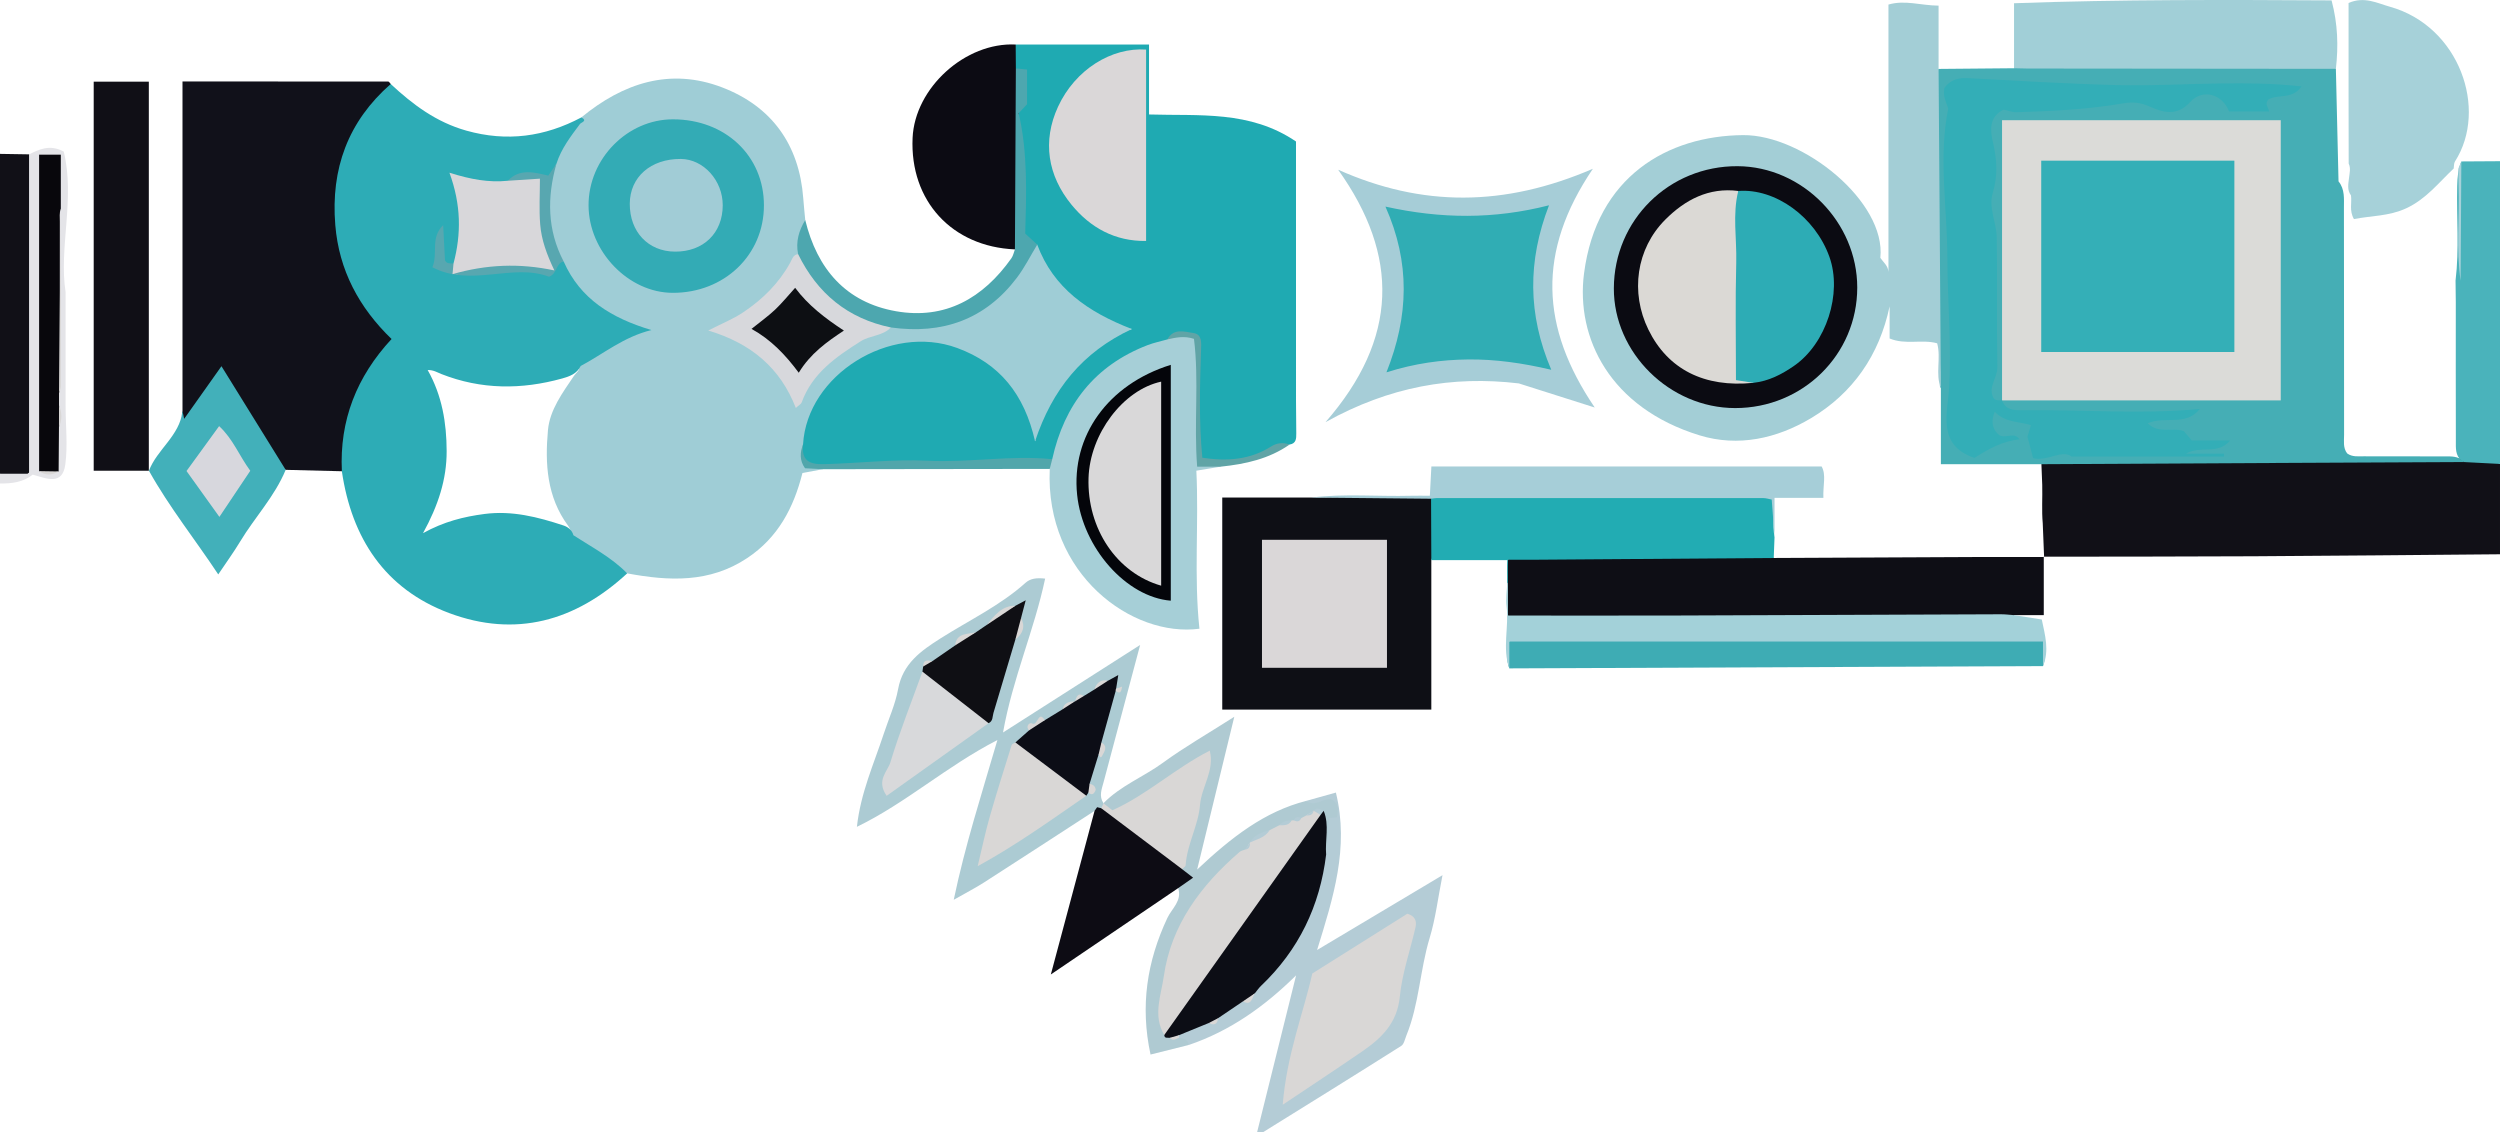 <?xml version="1.0" encoding="utf-8"?>
<!-- Generator: Adobe Illustrator 16.0.2, SVG Export Plug-In . SVG Version: 6.00 Build 0)  -->
<svg version="1.2" baseProfile="tiny" id="Layer_1" xmlns="http://www.w3.org/2000/svg" xmlns:xlink="http://www.w3.org/1999/xlink"
	 x="0px" y="0px" width="1024px" height="463.818px" viewBox="0 0 1024 463.818" xml:space="preserve">
<g>
	<path fill-rule="evenodd" fill="#111017" d="M836.5,198.621c-0.111-2.828-0.223-5.656-0.334-8.485
		c2.213-2.582,5.311-1.665,7.975-1.7c14.291-0.191,28.585,0.194,42.879,0.095c9.138-0.063,18.262,0.276,27.359-1.391
		c7.227-1.323,14.606,0.051,21.852,0.383c21.621,0.99,43.236,0.969,64.859,1.023c2.518,0.007,4.946-0.655,7.437-0.788
		c5.454-1.275,10.651-0.768,15.474,2.271c0,12.333,0,24.667,0,37c-33.631,0.281-67.263,0.635-100.895,0.82
		c-28.658,0.158-57.316,0.123-85.975,0.174l0.133,0.124c-0.186-4.604-0.37-9.208-0.555-13.812
		C836.236,209.104,836.633,203.858,836.5,198.621z"/>
	<path fill-rule="evenodd" fill="#4AB3BB" d="M1024,190.029c-4.941-0.258-9.885-0.516-14.826-0.773
		c-0.284-0.163-0.568-0.326-0.854-0.488c-2.701-2.193-2.395-5.289-2.404-8.248c-0.059-18.881-0.021-37.761-0.023-56.642
		c0-2.98-0.035-5.96-0.104-8.94c1.565-12.878,0.374-25.807,0.679-38.707c0.083-3.479,0.311-6.872,1.699-10.103
		c5.278-0.032,10.557-0.065,15.834-0.099C1024,107.362,1024,148.696,1024,190.029z"/>
	<path fill-rule="evenodd" fill="#111017" d="M0,63.029c3.966,0.063,7.933,0.127,11.899,0.19c2.515,1.683,2.152,4.333,2.181,6.782
		c0.167,14.304-0.475,28.591-0.804,42.885c-0.571,24.796-0.11,49.613-0.191,74.421c-0.009,2.825,0.318,6.179-2.853,7.401
		c-3.312,1.278-7.031,2.496-10.232-0.68C0,150.362,0,106.696,0,63.029z"/>
	<path fill-rule="evenodd" fill="#E4E4E8" d="M0,194.029c3.461,0,6.923,0,11.899,0c0-43.839,0-87.324,0-130.81
		c4.171-1.987,8.309-4.217,14.202-1.155c4.757,19.15-2.065,39.573,0.768,57.59c0,16.875-0.013,31.849,0.005,46.822
		c0.009,7.919,0.915,15.949-0.114,23.727c-1.167,8.831-7.736,5.783-13.354,4.209c-3.828,3.063-8.521,3.706-13.405,3.617
		C0,196.696,0,195.362,0,194.029z"/>
	<path fill-rule="evenodd" fill="#9FCDD6" d="M238.112,48.096c17.089-14.078,36.351-20.457,57.631-12.317
		c20.265,7.75,31.635,23.384,33.273,45.466c0.219,2.959,0.538,5.912,0.81,8.867c-0.917,4.596-0.845,9.335-2.019,13.895
		c-5.214,9.409-11.507,17.856-20.499,24.115c-3.568,2.484-7.645,3.993-12.29,7.071c14.405,5.068,24.685,13.96,30.589,26.732
		c1.162,0.458,1.578,0.183,1.835-0.247c8.2-13.693,19.584-23.273,35.246-27.355c0.97-0.253,1.676-1.089,2.669-1.337
		c7.766,0.018,15.521,0.189,23.131-1.947c14.647-4.112,24.676-13.578,31.646-26.745c1.076-2.033,1.237-5.143,4.788-4.736
		c1.751,0.922,2.367,2.723,3.267,4.29c6.933,12.084,16.636,21.054,29.561,26.446c2.117,0.884,4.414,1.613,5.444,4.07
		c-0.196,2.767-2.381,3.921-4.372,4.994c-15.071,8.126-24.851,20.71-31.03,36.403c-1.162,2.95-1.251,2.915-3.974,4.683
		c-2.494-0.811-2.685-3.168-3.238-5.171c-8.2-29.701-44.76-45.229-72.987-23.037c-9.518,7.483-15.458,17.738-17.119,30.06
		c-0.489,2.391-1.672,4.78-0.352,6.652c2.11,2.546,5.548,0.455,6.954,3.24c-2.71,0.498-5.421,0.995-8.391,1.54
		c-3.584,14.215-9.974,26.446-22.613,34.85c-15.472,10.287-32.123,9.458-49.187,6.274c-8.52-3.921-16.137-9.142-22.762-15.804
		c-0.181-1.346-0.63-2.618-1.427-3.694c-8.729-11.797-9.507-25.486-8.253-39.181c0.765-8.354,6.038-15.373,10.706-22.294
		c0.812-1.203,2.302-2.017,2.126-3.774c0.237-1.417,1.104-2.445,2.279-3.109c6.92-3.912,13.336-8.734,20.853-11.633
		c-13.574-5.979-25.94-13.329-31.34-28.373c-5.841-11.611-8.211-23.541-3.357-36.137c0.357-0.928,0.657-1.863,0.761-2.849
		c1.071-6.73,4.432-12.217,9.273-16.877C236.689,50.222,237.801,49.48,238.112,48.096z"/>
	<path fill-rule="evenodd" fill="#1FAAB2" d="M328.931,181.995c1.675-28.471,35.555-49.607,63.142-39.458
		c17.325,6.374,27.488,18.837,31.89,38.2c7.043-21.147,19.286-36.454,39.638-45.961c-18.041-6.992-32.128-16.757-38.75-34.578
		c-6.036-2.246-6.641-3.345-6.875-10.222c-0.275-8.095,0.646-16.166,0.143-24.278c-0.247-3.969-2.105-7.587-1.69-11.685
		c0.445-4.393,0.284-8.672,1.837-13.097c1.498-4.267,2.215-9.594-3.072-12.831c-1.605-3.442-2.134-6.795,0.83-9.849
		c17.976,0,35.952,0,54.619,0c0,9.463,0,18.691,0,28.653c20.638,0.647,41.329-1.742,60.197,11.071
		c0,35.142-0.004,70.616,0.005,106.091c0.002,4.499,0.078,8.998,0.109,13.497c0.015,2.065-0.014,4.121-2.74,4.539
		c-5.234,0.48-9.539,3.543-14.285,5.338c-6.307,2.384-12.693,2.094-19.123,2.029c-3.865-0.038-4.235-2.936-4.301-5.985
		c-0.27-12.563-1.219-25.123-0.031-37.692c0.185-1.962,0.149-3.976-0.26-6.241c-3.529-2.771-7.121-2.66-10.791-0.063
		c-1.53,1.381-3.473,1.886-5.362,2.521c-20.587,6.927-34.055,20.679-39.874,41.712c-0.726,2.624-1.279,5.251-4.51,5.929
		c-3.462,0.775-6.965,0.235-10.442,0.387c-6.945,0.305-13.896-0.478-20.851,0.879c-5.575,1.086-11.219-1.055-16.818-0.799
		c-14.929,0.684-29.854,1.146-44.798,0.916c-1.98-0.03-3.994,0.273-5.999-0.46C327.725,188.262,328.288,185.137,328.931,181.995z"/>
	<path fill-rule="evenodd" fill="#2DACB6" d="M230.88,107.104c6.771,15.396,19.604,23.188,35.944,28.089
		c-11.386,2.774-19.634,9.756-28.969,14.705c-1.519,3.194-4.59,4.295-7.585,5.127c-16.657,4.625-33.183,4.595-49.461-1.81
		c-1.665-0.655-3.221-1.7-5.642-1.661c5.915,10.448,7.747,21.67,7.782,33.206c0.036,11.571-3.449,22.275-9.679,33.616
		c8.565-4.743,16.715-6.753,25.194-7.857c11.27-1.468,21.821,1.242,32.304,4.7c1.943,0.642,3.509,1.903,4.119,4.025
		c7.549,4.9,15.614,9.073,22.002,15.607c-21.172,19.565-45.709,26.45-72.953,16.241c-26.299-9.855-39.892-30.679-43.909-58.073
		c-2.664-2.547-2.13-5.872-1.882-8.944c1.152-14.256,5.846-27.25,14.365-38.8c1.467-1.988,3.308-3.735,4.032-6.292
		c-1.099-2.874-3.401-4.894-5.254-7.188c-20.746-25.688-22.432-63.184-0.71-91.067c2.421-3.107,4.818-6.449,9.462-6.319
		c9.042,8.423,18.65,15.623,30.953,19.088c16.628,4.684,32.117,2.544,47.119-5.401c2.704,1.41-0.05,2.016-0.529,2.654
		c-3.818,5.088-7.69,10.126-9.662,16.304c-1.037,1.389-0.776,3.231-1.816,4.982c-2.889,2.488-5.901,1.348-8.826-0.795
		c-3.057,2.196-6.808,2.021-9.696,4.092c-6.272,1.666-12.487,0.308-18.833-0.641c-1.023,2.418,0.382,4.373,0.57,6.418
		c0.846,9.236,2.231,18.526-2.698,27.19c-4.271,1.129-5.593,0.432-6.36-3.427c-0.424-2.131-0.126-4.307-0.329-6.886
		c0.149,3.534-0.15,6.655,0.212,9.658c1.409,1.457,3.188,2.088,4.541,3.33c1.279,1.175,3.061,1.908,4.639,1.351
		c10.709-3.789,21.743-0.893,32.582-1.759c0.99-0.079,1.992,0.199,3.251-0.124C227.027,109.622,227.521,105.842,230.88,107.104z"/>
	<path fill-rule="evenodd" fill="#11111A" d="M160.041,34.409c-17.513,15.338-24.587,34.757-22.709,57.745
		c1.515,18.55,9.727,33.812,23.045,46.705c-14.321,15.455-21.352,33.326-20.349,54.161c-7.671-0.191-15.342-0.383-23.014-0.574
		c-3.071-0.916-4.061-3.795-5.521-6.108c-5.675-8.988-11.406-17.941-17.071-26.936c-1.042-1.654-1.905-3.526-4.114-4.701
		c-5.946,4.935-8.383,13.09-14.633,18.005c-1.589-1.735-1.171-3.032-0.927-4.308c0-44.892,0-89.782,0-135.039
		c29.128,0,56.706-0.004,84.283,0.044C159.367,33.403,159.704,34.06,160.041,34.409z"/>
	<path fill-rule="evenodd" fill="#45AEB5" d="M1009.174,189.256c-23.587,0.113-47.174,0.223-70.76,0.343
		c-34.083,0.174-68.166,0.357-102.248,0.537c-13.211,0-26.422,0-41.184,0c0-10.862,0-21.005,0-31.146
		c-0.143-0.302-0.416-0.609-0.402-0.904c0.666-14.277-1.74-28.403-1.938-42.679c-0.363-26.453-0.838-52.902-0.721-79.359
		c0.013-2.738-0.653-5.779,2.121-7.819c10.303-0.094,20.604-0.187,30.906-0.28c1.758-1.911,4.074-2.014,6.436-2.016
		c39.705-0.039,79.41-0.055,119.115,0.013c2.35,0.004,4.707,0.043,6.277,2.249c0.36,15.366,0.722,30.731,1.083,46.098
		c2.651,3.236,2.206,7.16,2.214,10.89c0.069,30.957,0.021,61.915,0.064,92.873c0.004,2.607-0.511,5.363,1.263,7.664
		c2.112,1.531,4.511,1.165,6.804,1.177c11.152,0.057,22.304,0.005,33.455,0.034c2.504,0.007,5.031-0.09,7.064,1.781
		C1008.879,188.888,1009.029,189.07,1009.174,189.256z"/>
	<path fill-rule="evenodd" fill="#A3CED6" d="M794.043,28.228c0.313,43.588,0.627,87.175,0.939,130.763
		c-2.372-5.874,0.149-12.188-1.516-18.374c-6.289-1.749-12.979,0.75-19.482-1.979c0-4.342,0-8.748,0-13.155
		c-4.237,20.014-15.043,35.591-32.273,45.853c-13.895,8.273-29.715,11.851-45.568,6.983c-36.67-11.258-50.742-39.882-47.327-66.298
		c5.145-39.797,34.341-56.42,65.171-56.676c24.463-0.204,58.673,27.31,56.199,50.279c1.174,1.755,3.21,3.222,3.324,5.794
		c0-36.405,0-72.811,0-109.547c6.818-1.981,13.156,0.384,20.533,0.443C794.043,11.356,794.043,19.792,794.043,28.228z"/>
	<path fill-rule="evenodd" fill="#0E0E15" d="M837.131,228.023c0,7.688,0,15.377,0,23.949c-4.342,0-8.215,0-12.089,0
		c-1.446,2.063-3.645,2.162-5.824,2.115c-14.618-0.315-29.257,0.908-43.86-0.823c-8.477-1.005-16.894,0.941-25.377,0.92
		c-37.106-0.096-74.214-0.048-111.32-0.033c-4.152,0.001-8.296-0.089-12.436,0.671c-2.782,0.512-5.633,0.267-8.384-1.671
		c-0.724-4.604-0.169-9.411-0.339-14.187c0.124-3.309-0.275-6.634,0.232-9.793c1.584-2.13,3.773-2.202,5.95-2.208
		c32.394-0.096,64.788-0.071,97.182-0.034c2.08,0.002,3.909,0.587,5.651,1.621c27.259-0.133,54.518-0.275,81.777-0.391
		c9.652-0.041,19.306-0.014,28.964-0.016C837.264,228.147,837.131,228.023,837.131,228.023z"/>
	<path fill-rule="evenodd" fill="#0E0F15" d="M586.271,229.441c0,20.282,0,40.563,0,61.224c-28.5,0-56.839,0-85.635,0
		c0-28.847,0-57.518,0-86.862c12.276,0,24.376,0,36.476,0c16.298-0.477,32.597-0.392,48.898-0.046
		c0.366,0.328,0.931,0.558,1.013,1.052C588.402,213.067,589.533,221.324,586.271,229.441z"/>
	<path fill-rule="evenodd" fill="#A1CFD7" d="M956.777,28.193c-42.114-0.039-84.228-0.077-126.341-0.123
		c-1.829-0.002-3.657-0.08-5.486-0.123c-0.001-8.619-0.001-17.238-0.001-26.619c43.645-1.578,86.791-1.421,130.062-1.166
		C957.59,9.841,957.826,18.973,956.777,28.193z"/>
	<path fill-rule="evenodd" fill="#100F16" d="M61.004,192.817c-7.616,0-15.232,0-22.624,0c0-53.019,0-106.033,0-159.362
		c7.963,0,15.176,0,22.58,0c0,53.335,0,106.405,0,159.477L61.004,192.817z"/>
	<path fill-rule="evenodd" fill="#22ACB3" d="M586.271,229.441c-0.035-8.387-0.069-16.774-0.104-25.161
		c1.947-2.835,4.955-2.331,7.719-2.338c24.6-0.067,49.199-0.032,73.799-0.033c16.953,0,33.907-0.038,50.86,0.031
		c2.606,0.011,5.376-0.376,7.689,2.032c0.835,5.234-0.346,10.74,0.61,16.133c-0.105,2.816-0.211,5.633-0.322,8.447
		c-32.75,0.239-65.492,0.481-98.236,0.718c-3.291,0.023-6.584,0.003-10.635,0.003c0,3.497,0,6.435,0,9.371l-0.312,0.289
		c0-2.968,0-5.936,0-9.492C606.639,229.441,596.455,229.441,586.271,229.441z"/>
	<path fill-rule="evenodd" fill="#A6D1D9" d="M962.019,66.994c-0.016-9.318-0.031-18.638-0.047-27.956c0-12.582,0-25.164,0-37.806
		c6.401-2.863,11.854,0.109,16.918,1.523c28.455,7.942,40.347,41.986,26.672,63.382c-0.489,0.765-0.369,1.918-0.532,2.89
		c-6.164,5.787-11.271,12.506-19.453,16.298c-7.107,3.295-14.316,2.99-21.4,4.413c-2.018-3.455-0.776-6.681-1.221-9.711
		c-1.688-2.24-1.069-4.761-0.794-7.2C962.383,70.862,962.934,68.92,962.019,66.994z"/>
	<path fill-rule="evenodd" fill="#A6CDD7" d="M652.447,69.13c-23.004,33.966-21.5,64.934,0.76,97.791
		c-12.101-3.842-21.752-6.906-31.1-9.875c-27.258-3.241-53.002,1.323-79.17,15.858c29.881-34.237,30.295-68.16,5.174-103.381
		C582.443,84.812,616.043,84.803,652.447,69.13z"/>
	<path fill-rule="evenodd" fill="#A6CFD7" d="M430.99,188.081c4.946-22.315,17.408-38.372,39.045-46.712
		c2.621-1.01,5.413-1.573,8.125-2.344c3.29-2.95,7.073-2.05,10.809-1.562c2.269,2.608,2.121,5.682,1.989,8.607
		c-0.555,12.279-0.038,24.552,0.065,36.826c0.016,1.938-0.501,4.006,0.815,5.72c2.417,2.124,6.215-0.568,8.258,2.517
		c-3.056,0.504-6.112,1.009-10.071,1.662c1.072,21.509-1.056,43.168,1.267,64.729c-27.393,3.67-63.282-22.133-61.316-65.463
		C429.474,190.521,429.716,189.169,430.99,188.081z"/>
	<path fill-rule="evenodd" fill="#0C0B13" d="M416.022,18.237c0.025,3.261,0.05,6.521,0.075,9.781
		c3.458,4.459,2.153,9.568,1.567,14.373c-0.788,6.461-0.826,12.798,0.022,19.256c0.909,6.921,0.259,13.933,0.309,20.903
		c0.033,4.652-0.008,9.304,0.024,13.956c0.016,2.186-0.031,4.381-2.306,5.646c-25.82-1.106-43.073-19.9-41.917-45.662
		C374.717,35.967,395.409,17.221,416.022,18.237z"/>
	<path fill-rule="evenodd" fill="#ACCBD3" d="M448.333,332.13c-15.072,9.775-30.12,19.59-45.235,29.3
		c-3.55,2.28-7.327,4.21-12.448,7.125c4.702-22.503,11.375-43.086,17.893-65.438c-21.07,10.856-37.318,25.734-57.553,35.549
		c1.507-13.865,6.952-25.786,10.993-38.099c2-6.094,4.737-12.049,5.88-18.297c1.915-10.464,9.328-15.672,17.348-20.763
		c11.717-7.437,24.385-13.416,34.848-22.793c1.902-1.706,4.426-2.133,8.032-1.709c-4.468,21.15-13.353,40.974-17.246,63.023
		c18.852-12.037,36.801-23.499,56.161-35.86c-5.27,19.794-10.108,38.014-14.982,56.224c-0.772,2.884-1.971,5.723-0.042,8.601
		c0.098,0.198,0.197,0.397,0.296,0.596c-0.022,0.705-0.32,1.281-0.817,1.769C450.524,332.04,449.518,332.448,448.333,332.13z"/>
	<path fill-rule="evenodd" fill="#3EACB4" d="M836.809,272.842c-72.865,0.309-145.729,0.618-218.594,0.928
		c-1.457-3.525-0.502-7.123-0.516-10.428c1.246-1.795,2.817-2.253,4.534-2.309c10.97-0.362,21.962-0.593,32.916-0.706
		c9.731-0.101,19.589,0.799,29.313,0.437c47.787-1.779,95.582-0.354,143.369-0.834c5.834-0.058,5.834,0.018,9.311,1.936
		C837.465,265.42,838.188,269.135,836.809,272.842z"/>
	<path fill-rule="evenodd" fill="#B4CCD6" d="M535.005,328.041c3.657-1.022,7.315-2.045,12.18-3.405
		c5.524,22.659-1.104,43.083-7.704,64.484c16.723-9.979,33.445-19.956,51.369-30.65c-1.871,9.423-2.85,17.771-5.253,25.688
		c-3.995,13.158-4.296,27.157-9.543,39.978c-0.607,1.483-0.96,3.539-2.105,4.264c-18.78,11.883-37.667,23.598-56.55,35.316
		c-0.35,0.217-0.951,0.027-2.49,0.027c5.383-21.647,10.678-42.941,15.973-64.234c-13.046,12.859-27.066,22.753-43.885,28.492
		c-1.262-1.408-3.782-0.97-4.558-3.1c-0.107-0.484-0.109-0.968,0.002-1.452c2.997-3.731,7.608-4.031,11.668-5.508
		c1.657-0.223,3.575,0.186,4.469-1.877c2.668-3.155,6.084-5.234,9.825-6.853c2.747,0.334,3.69-1.708,4.727-3.622
		c1.827-2.801,4.238-5.102,6.465-7.552c12.454-13.707,19.316-29.947,21.93-48.126c1.711-4.658,0.596-9.56,1.202-14.306
		c0.237-1.905,2.761-2.503,2.651-4.774c-1.576-1.824-3.561-0.783-5.436-0.653C537.956,330.315,535.494,331.414,535.005,328.041z"/>
	<path fill-rule="evenodd" fill="#A3D1D9" d="M836.809,272.842c0-3.303,0-6.604,0-10.066c-72.973,0-145.473,0-218.592,0
		c0,4.162,0,7.58-0.001,10.996c-2.964-8.348-0.072-16.96-1.128-25.415c-0.385-3.083,0.142-6.279,0.253-9.423
		c0,0,0.312-0.286,0.312-0.287c0,4.459,0,8.919,0,13.479c23.569,0,46.632,0.059,69.693-0.012
		c44.082-0.137,88.164-0.352,132.245-0.509c1.816-0.006,3.634,0.24,5.45,0.368c3.642,0.574,7.281,1.148,11.279,1.779
		C837.631,260.14,839.486,266.386,836.809,272.842z"/>
	<path fill-rule="evenodd" fill="#A6CED8" d="M726.846,220.105c-0.378-5.076-0.756-10.152-1.152-15.479
		c-1.198-0.225-2.299-0.61-3.398-0.61c-44.552-0.034-89.104-0.034-133.654-0.023c-0.824,0-1.65,0.186-2.474,0.286
		c-16.353-0.158-32.704-0.317-49.056-0.477c13.578-1.694,27.211-0.383,40.814-0.741c2.436-0.064,4.875-0.009,7.742-0.009
		c0.215-4.142,0.393-7.562,0.622-11.982c53.175,0,106.163,0,159.846,0c1.947,3.42,0.507,7.704,0.718,12.847
		c-6.439,0-12.609,0-20.008,0C726.846,209.95,726.846,215.027,726.846,220.105z"/>
	<path fill-rule="evenodd" fill="#42B0BA" d="M74.747,168.398c0.2,0.921,0.399,1.842,0.685,3.158
		c5.019-7.083,9.807-13.841,15.276-21.562c8.988,14.504,17.648,28.479,26.307,42.452c-4.481,10.864-12.632,19.402-18.618,29.317
		c-2.733,4.526-5.856,8.817-9.003,13.513c-9.44-14.258-20.085-27.564-28.39-42.459c0-0.001-0.045,0.115-0.044,0.114
		C64.287,184.04,73.626,178.528,74.747,168.398z"/>
	<path fill-rule="evenodd" fill="#0D0C14" d="M448.333,332.13c0.348-0.5,0.696-0.999,1.044-1.499
		c0.563,0.138,1.125,0.275,1.688,0.414c1.209-0.171,2.262,0.119,3.284,0.836c10.496,7.357,21.084,14.591,30.696,23.127
		c1.72,1.187,3.892,1.938,4.303,4.515c-0.8,3.668-3.732,4.041-6.769,4.251c-17.151,11.632-34.302,23.263-52.156,35.37
		C436.512,376.359,442.422,354.244,448.333,332.13z"/>
	<path fill-rule="evenodd" fill="#AFCAD2" d="M482.579,363.773c1.968-1.373,3.935-2.747,6.118-4.271
		c-1.585-1.23-3.063-2.378-4.542-3.524c-0.988-8.802,3.838-16.42,5.086-24.792c0.854-5.731,2.271-11.421,4.384-16.882
		c0.354-0.913,0.501-1.915-0.328-3.051c-13.5,5.937-23.723,17.641-37.07,21.875c-3.107-0.838-3.395-2.661-4.201-4.068
		c0,0-0.046-0.065-0.047-0.066c7.008-7.196,16.468-10.8,24.441-16.63c8.588-6.278,17.882-11.592,29.144-18.778
		c-5.287,21.744-9.957,40.951-15.215,62.576c14.181-13.318,27.621-23.754,44.655-28.12c3.528,2.661,6.589-1.06,10.09-0.719
		c3.261,1.382,3.163,4.107,2.526,7.426c-1.08,0.099-2.207,0.201-3.148,0.286c-0.447,5.184-0.869,10.092-1.291,15
		c-3.145-2.302-1.887-5.721-2.223-8.737c-0.24-2.158,0.473-4.288,0.172-6.431c-0.389-0.968-0.909-1.777-2.153-1.643
		c-0.362,0.115-0.728,0.201-1.095,0.286c-0.977,0.26-1.616,1.045-2.43,1.562c-0.711,0.444-1.48,0.732-2.299,0.897
		c-1.039,0.114-2.008,0.442-2.906,0.984c-0.38,0.194-0.778,0.333-1.188,0.443c-1.759,0.086-3.191,0.933-4.541,1.97
		c-1.309,0.815-2.656,1.553-4.109,2.083c-2.561,0.758-4.965,1.796-6.832,3.802c-0.256,0.379-0.557,0.714-0.886,1.025
		c-1.165,0.816-1.624,2.235-2.666,3.157c-10.112,8.353-18.459,18.247-24.555,29.814c-4.762,9.034-7.88,18.739-7.551,29.155
		c0.146,4.614-2.321,9.154-0.296,13.776c0.453,0.755,1.193,1.152,1.957,1.512c0.983,0.778,2.382,0.505,3.354,1.31
		c1.825,0.362,3.626,0.756,4.061,2.999c-5.055,1.266-10.109,2.53-15.737,3.939c-4.299-19.913-1.456-38.15,6.894-55.945
		C479.945,372.175,484.275,368.949,482.579,363.773z"/>
	<path fill-rule="evenodd" fill="#4DA7AF" d="M415.714,102.153c0.128-24.712,0.256-49.423,0.384-74.135
		c1.438,0.144,2.876,0.286,4.583,0.456c0,4.83,0,9.269,0,14.229c-0.648,0.692-1.631,1.741-3.435,3.667
		c3.792,16.163,3.146,33.256,2.689,49.301c2.324,2.14,3.62,3.333,4.916,4.527c-2.762,4.545-5.156,9.368-8.349,13.585
		c-13.01,17.183-30.557,23.26-51.574,20.348c-2.396,1.66-4.894,0.571-7.138-0.106c-13.137-3.969-22.751-12.47-29.863-23.975
		c-1.083-1.752-2.503-3.668-1.017-5.959c-1.058-5.083,0.32-9.658,2.917-13.979c4.849,19.968,16.58,33.745,37.176,37.366
		c20.173,3.546,35.699-5.354,47.263-21.694C414.999,104.75,415.243,103.371,415.714,102.153z"/>
	<path fill-rule="evenodd" fill="#51A6AB" d="M430.99,188.081c-0.338,1.327-0.676,2.653-1.014,3.98
		c-30.965,0.042-61.931,0.084-92.896,0.126c-2.427-0.128-4.854-0.256-7.343-0.388c-2.31-3.229-2.067-6.471-0.805-9.805
		c-0.694,6.389,2.257,8.285,8.471,8.127c14.191-0.363,28.532-2.098,42.483-1.409C397.038,189.559,413.964,186.366,430.99,188.081z"
		/>
	<path fill-rule="evenodd" fill="#60A4A6" d="M500.096,191.134c-3.106,0-6.213,0-9.743,0c-1.39-17.897,0.842-35.291-1.307-52.345
		c-4.144-1.344-7.515-0.499-10.888,0.236c2.556-4.759,7-3.142,10.642-2.625c3.641,0.517,3.25,4.06,3.156,6.886
		c-0.484,14.659-0.92,29.315,0.524,44.2c10.03,1.53,19.465,0.887,28.14-4.589c2.417-1.525,4.929-1.777,7.592-0.809
		C519.767,187.982,510.104,190.095,500.096,191.134z"/>
	<path fill-rule="evenodd" fill="#A6D1D9" d="M1007.868,115.02c-1.905-13.14-0.366-26.354-0.852-39.524
		c-0.079-2.147-0.061-4.3-0.088-6.449c0.412-0.973,0.825-1.945,1.237-2.918C1008.066,82.426,1007.968,98.723,1007.868,115.02z"/>
	<path fill-rule="evenodd" fill="#45AEB5" d="M836.5,198.621c0.07,5.244,0.14,10.488,0.209,15.724
		C836.64,209.098,836.57,203.859,836.5,198.621z"/>
	<path fill-rule="evenodd" fill="#08070C" d="M16.017,192.978c0-43.107,0-86.215,0-129.634c3.576,0,5.825,0,8.893,0
		c0,7.289,0,14.69,0,22.092c-0.662,1.77-0.399,3.614-0.401,5.427c-0.017,21.576-0.003,43.152-0.026,64.729
		c-0.002,1.812,0.295,3.653-0.311,5.435c0.001,1.669,0.002,3.339,0.003,5.008c0.496,2.999,0.536,5.996-0.022,8.993
		c-0.045,6.026-0.091,12.053-0.137,18.079C21.339,193.728,18.669,193.919,16.017,192.978z"/>
	<path fill-rule="evenodd" fill="#D9D7D6" d="M24.172,161.025c0.246-25.196,0.492-50.393,0.738-75.59
		c0.025,24.258,0.059,48.515,0.04,72.772C24.95,159.147,24.443,160.086,24.172,161.025z"/>
	<path fill-rule="evenodd" fill="#D9D7D6" d="M24.153,175.026c0.007-2.998,0.015-5.995,0.022-8.993
		C25.443,169.034,25.466,172.031,24.153,175.026z"/>
	<path fill-rule="evenodd" fill="#D9D7D6" d="M16.017,192.978c2.667,0.042,5.333,0.085,8,0.128
		C21.324,194.697,18.654,194.877,16.017,192.978z"/>
	<path fill-rule="evenodd" fill="#33ABB5" d="M312.905,84.109c0.002,20.346-16.227,35.896-37.396,35.835
		c-18.138-0.053-34.415-16.995-34.44-35.849c-0.026-19.044,15.883-35.241,34.594-35.22C297.115,48.9,312.903,63.837,312.905,84.109z
		"/>
	<path fill-rule="evenodd" fill="#D7D8DC" d="M326.911,104.091c7.873,16.087,20.318,26.39,38.018,30.04
		c-3.38,3.52-8.538,3.224-12.338,5.626c-10.07,6.364-19.896,13.088-24.22,25.08c-0.238,0.661-1.123,1.09-2.399,2.264
		c-6.382-16.423-18.271-26.431-35.87-31.731c5.629-2.879,10.215-4.706,14.231-7.387c7.947-5.306,14.695-11.905,19.355-20.42
		C324.451,106.169,324.838,104.314,326.911,104.091z"/>
	<path fill-rule="evenodd" fill="#58A7B0" d="M207.968,74.045c4.995-5.26,11.111-3.372,16.612-2.113
		c1.378-2.013,2.36-3.446,3.34-4.879c-3.87,13.71-3.819,27.129,2.96,40.051c-3.324,0.665-2.515,5.015-6.013,6.238
		c-14.963-5.688-31.839,4.471-47.761-3.879c2.412-5.754-0.966-12.059,4.417-17.233c0.245,4.8,0.49,9.601,0.742,14.401
		c0.75,1.542,2.205,1.201,3.487,1.313c1.599,0.326,3.001,1.37,4.805,0.972c10.482-2.314,21.084-2.325,32.714-1.175
		c-3.961-10.569-4.918-21.036-4.182-31.687C215.248,74.521,210.961,77.649,207.968,74.045z"/>
	<path fill-rule="evenodd" fill="#DAD7D8" d="M469.442,20.307c0,26.052,0,51.895,0,78.39c-12.746,0.189-22.839-5.446-30.507-14.795
		c-9.83-11.984-12.054-26.104-5.571-40.171C440.4,28.464,455.313,19.327,469.442,20.307z"/>
	<path fill-rule="evenodd" fill="#D8D7DA" d="M207.968,74.045c4.274-0.28,8.549-0.562,13.187-0.865
		c0,6.293-0.394,12.579,0.11,18.791c0.509,6.277,2.679,12.258,5.818,18.801c-14.339-3.061-27.88-2.463-41.732,1.517
		c0.175-1.887,0.289-3.115,0.402-4.345c3.211-12.062,3.149-24.079-1.665-37.198C192.746,73.48,200.255,74.835,207.968,74.045z"/>
	<path fill-rule="evenodd" fill="#DBDBD8" d="M820.038,163.993c0-38.112,0-76.225,0-114.764c37.264,0,75.278,0,114.159,0
		c0,38.1,0,75.842,0,114.762c-37.742,0-75.952,0-114.162,0L820.038,163.993z"/>
	<path fill-rule="evenodd" fill="#33AEB7" d="M820.035,163.991c1.436,3.97,4.758,4.09,8.188,4.042
		c24.093-0.334,48.181,1.75,72.814-0.506c-5.849,7.259-14.215,2.712-21.349,5.862c4.725,4.513,9.947,1.499,14.816,3.202
		c0.686,0.807,1.729,2.035,3.258,3.837c4.506,0,9.395,0,15.717,0c-5.288,6.15-11.729,1.798-18.146,5.4c6.433,0,11.031,0,15.629,0
		c0.001,0.399,0.001,0.8,0.002,1.2c-20.18,0-40.358,0-62.434,0c-3.827-3.093-9.779,2.085-15.764,0.633
		c-0.74-2.801-1.449-5.479-2.326-8.793c0.284-0.948,0.752-2.512,1.418-4.738c-5.01-1.538-10.609-1.016-14.813-5.485
		c-1.961,4.887-0.389,7.722,1.87,9.617c3.139,1.521,5.763-1.572,8.367,1.689c-7.152,0.688-12.86,4.008-18.538,7.612
		c-15.621-5.259-10.938-18.632-10.354-29.045c0.992-17.717-0.732-35.279-0.756-52.912c-0.026-20.507-3.741-41.022,0.354-61.156
		c-1.883-5.257-1.883-5.257-1.62-8.357c2.38-3.349,5.604-4.308,9.584-4.099c20.498,1.076,40.993,2.355,61.507,2.868
		c14.05,0.351,28.127-0.521,42.194-0.689c10.985-0.133,21.975-0.027,33.053,1.214c-3.695,5.511-9.766,3.029-13.609,5.378
		c-1.65,1.903,0.092,3.139,0.303,4.892c-5.691,0-11.072,0-16.385,0c-2.684-7.137-10.822-9.492-15.957-3.831
		c-5.523,6.091-11.36,4.13-16.697,1.758c-3.699-1.644-6.93-1.887-10.479-1.278c-14.548,2.493-29.237,3.233-43.95,3.658
		c-1.731,0.051-3.486-0.687-5.243-1.062c-6.071,2.886-5.518,8.595-4.372,13.413c1.678,7.067,2.053,13.657-0.09,20.728
		c-1.816,5.991,1.521,12.039,1.629,18.069c0.322,17.763-0.064,35.538,0.268,53.3c0.079,4.263-3.655,7.685-1.853,12.059
		c0.682,1.834,2.31,1.467,3.766,1.522L820.035,163.991z"/>
	<path fill-rule="evenodd" fill="#0B0B12" d="M710.707,167.147c-26.818-0.021-49.77-22.692-49.673-49.066
		c0.103-27.963,22.61-50.168,50.692-50.011c26.532,0.148,49.007,22.948,49.004,49.714
		C760.728,145.207,738.472,167.169,710.707,167.147z"/>
	<path fill-rule="evenodd" fill="#DAD7D8" d="M516.908,221.106c17.045,0,33.795,0,51.193,0c0,17.345,0,34.674,0,52.419
		c-16.74,0-33.734,0-51.193,0C516.908,256.024,516.908,238.669,516.908,221.106z"/>
	<path fill-rule="evenodd" fill="#30ADB4" d="M635.398,151.461c-11.996-2.808-22.996-4.341-34.029-4.227
		c-10.9,0.112-21.766,1.579-33.481,5.273c9.188-23.03,9.804-44.965-0.414-67.885c22.779,5.044,44.411,5.234,67.002-0.535
		C625.697,106.874,625.696,128.678,635.398,151.461z"/>
	<path fill-rule="evenodd" fill="#04050A" d="M479.555,149.437c0,32.512,0,64.563,0,96.603
		c-18.208-1.454-36.111-21.612-38.363-43.373C438.708,178.676,453.742,157.477,479.555,149.437z"/>
	<path fill-rule="evenodd" fill="#D9D7D6" d="M444.949,325.932c-14.236,9.8-28.244,19.958-44.486,28.855
		c1.797-7.464,3.092-13.778,4.856-19.957c2.837-9.934,5.968-19.782,9.049-29.644c0.149-0.478,1.01-0.732,1.539-1.091
		c1.843-1.008,3.243,0.142,4.535,1.105c7.341,5.473,14.637,11.007,21.87,16.623C443.689,322.894,444.563,324.247,444.949,325.932z"
		/>
	<path fill-rule="evenodd" fill="#D8D9DB" d="M404.918,296.213c-13.861,9.88-27.722,19.76-41.752,29.761
		c-4.393-6.379,0.386-9.941,1.537-13.735c3.805-12.551,8.669-24.779,13.127-37.132c2.173-0.523,3.898,0.505,5.466,1.742
		c5.841,4.605,11.896,8.925,17.811,13.429C403.034,291.744,405.253,293.21,404.918,296.213z"/>
	<path fill-rule="evenodd" fill="#D9D7D6" d="M452.027,329.06c0.997,0.786,1.994,1.571,3.593,2.83
		c13.952-6.204,25.592-17.109,39.894-24.438c2.083,8.183-3.387,14.789-3.995,22.3c-0.677,8.362-5.333,16.08-5.887,24.683
		c-0.035,0.544-0.963,1.03-1.476,1.544c-11.031-8.312-22.062-16.622-33.091-24.933C451.385,330.384,451.706,329.722,452.027,329.06z
		"/>
	<path fill-rule="evenodd" fill="#0C0D16" d="M444.949,325.932c-9.681-7.278-19.362-14.558-29.042-21.836
		c1.864-1.645,3.728-3.289,5.592-4.934c1.141-2.945,4.015-3.21,6.442-4.165c2.418-1.48,4.836-2.961,7.254-4.442
		c1.102-2.011,3.24-2.413,5.083-3.274l-0.078,0.089c0.876-1.391,2.107-2.202,3.769-2.311c1.402-0.861,2.805-1.724,4.208-2.585
		c1.414-1.954,3.206-3.323,5.666-3.657c1.224-0.676,2.448-1.353,4.203-2.322c-0.354,2.244-0.619,3.917-0.883,5.59
		c0.188,0.338,0.132,0.628-0.168,0.871c-1.957,7.062-3.914,14.123-5.871,21.185c0.948,1.907,0.143,3.406-1.118,4.799
		c-1.24,4.04-2.481,8.08-3.721,12.12c0.755,1.327,0.978,2.582-0.492,3.606C445.511,325.087,445.23,325.51,444.949,325.932z"/>
	<path fill-rule="evenodd" fill="#0F0F14" d="M404.918,296.213c-9.029-7.036-18.059-14.071-27.088-21.106
		c0.098-0.695,0.195-1.391,0.292-2.086c0.74-1.589,2.162-2.016,3.731-2.192c3.11-2.145,6.22-4.29,9.331-6.435
		c1.832-3.49,5.714-3.743,8.656-5.48c1.428-0.973,2.856-1.945,4.284-2.917c3.459-3.367,7.515-5.838,11.844-7.9
		c1.144-0.611,2.288-1.223,4.166-2.226c-0.729,2.771-1.315,5.002-1.902,7.232c0.377,3.258-0.719,6.125-2.343,8.853
		c-2.99,10.015-5.983,20.028-8.966,30.045C406.473,293.513,406.788,295.38,404.918,296.213z"/>
	<path fill-rule="evenodd" fill="#D9D7D6" d="M415.968,248.096c-3.949,2.634-7.897,5.268-11.845,7.9
		C407.324,252.24,410.226,248.039,415.968,248.096z"/>
	<path fill-rule="evenodd" fill="#D9D7D6" d="M399.84,258.913c-2.886,1.827-5.771,3.654-8.657,5.481
		C391.803,258.986,396.437,259.922,399.84,258.913z"/>
	<path fill-rule="evenodd" fill="#D9D7D6" d="M415.889,261.955c0.781-2.951,1.563-5.902,2.343-8.853
		C420.085,256.751,418.908,259.597,415.889,261.955z"/>
	<path fill-rule="evenodd" fill="#D9D7D6" d="M427.942,294.997c-2.148,1.389-4.297,2.778-6.444,4.166
		c-1.676-1.842,0.411-3.327,1.108-2.89C425.113,297.844,425.177,290.568,427.942,294.997z"/>
	<path fill-rule="evenodd" fill="#D9D7D6" d="M450.005,308.938c0.373-1.601,0.746-3.2,1.118-4.8c2.882,1.641,1.157,3.78,0.306,5.469
		C450.764,310.926,450.292,309.641,450.005,308.938z"/>
	<path fill-rule="evenodd" fill="#D9D7D6" d="M445.792,324.665c0.164-1.202,0.328-2.404,0.492-3.606
		c1.332,0.264,2.375,0.835,2.53,2.493C448.221,324.869,447.548,326.08,445.792,324.665z"/>
	<path fill-rule="evenodd" fill="#D9D7D6" d="M453.842,278.816c-1.889,1.22-3.778,2.439-5.667,3.658
		C449.136,279.814,450.72,278.124,453.842,278.816z"/>
	<path fill-rule="evenodd" fill="#D9D7D6" d="M456.994,282.955c-0.059-0.313-0.003-0.604,0.168-0.871
		c0.673-0.232,1.345-0.466,2.446-0.847C459.279,283.469,458.798,284.398,456.994,282.955z"/>
	<path fill-rule="evenodd" fill="#D9D7D6" d="M381.854,270.828c-1.245,0.73-2.489,1.462-3.732,2.192
		C378.109,270.149,379.887,270.327,381.854,270.828z"/>
	<path fill-rule="evenodd" fill="#D9D7D6" d="M440.278,287.28c-1.695,1.093-3.39,2.185-5.084,3.276
		C435.861,287.867,437.887,287.29,440.278,287.28z"/>
	<path fill-rule="evenodd" fill="#D9D7D6" d="M443.969,285.059c-1.256,0.771-2.513,1.54-3.77,2.311
		C440.993,285.843,441.198,283.356,443.969,285.059z"/>
	<path fill-rule="evenodd" fill="#D9D7D6" d="M525.404,452.506c1.611-20.482,8.623-38.027,12.111-53.759
		c14.418-9.071,26.781-16.849,38.938-24.495c3.279,1.003,3.904,3.114,3.328,5.625c-2.173,9.458-5.47,18.791-6.42,28.361
		c-1.071,10.798-7.43,16.923-15.348,22.37C547.805,437.633,537.443,444.438,525.404,452.506z"/>
	<path fill-rule="evenodd" fill="#0C0D15" d="M542.17,332.107c2.415,5.858,0.52,11.96,1.012,17.927
		c-2.548,21.063-11.227,39.081-26.66,53.76c-0.951,0.904-1.689,2.031-2.527,3.055c-1.66,1.085-2.352,3.602-4.928,3.331
		c-3.378,2.29-6.757,4.579-10.136,6.868c-0.872,1.475-2.121,2.221-3.869,2c-4.039,1.651-8.079,3.302-12.118,4.953
		c-1.125,0.921-2.402,1.308-3.849,1.104c-0.842-0.191-2.108,0.414-2.209-1.173c-0.138-2.879,1.5-4.987,3.041-7.169
		c17.715-25.091,35.928-49.825,53.545-74.986c1.993-2.848,3.683-5.921,6.132-8.44C540.375,332.755,541.38,332.658,542.17,332.107z"
		/>
	<path fill-rule="evenodd" fill="#D9D7D6" d="M509.066,410.18c1.644-1.11,3.287-2.221,4.929-3.331
		C512.773,408.583,512.796,412.157,509.066,410.18z"/>
	<path fill-rule="evenodd" fill="#D9D7D6" d="M495.061,419.048c1.29-0.667,2.581-1.334,3.87-2
		C498.645,419.658,497.237,420.095,495.061,419.048z"/>
	<path fill-rule="evenodd" fill="#D9D7D6" d="M479.094,425.104c1.284-0.368,2.567-0.735,3.85-1.104
		c-0.003,0.334-0.005,0.667-0.009,1.001C481.668,425.55,480.415,426.588,479.094,425.104z"/>
	<path fill-rule="evenodd" fill="#D7D7DD" d="M102.51,192.835c-4.174,6.233-8.111,12.112-12.646,18.885
		c-4.663-6.507-8.921-12.447-13.468-18.791c4.542-6.253,8.781-12.091,13.357-18.391C95.456,179.813,97.938,186.583,102.51,192.835z"
		/>
	<path fill-rule="evenodd" fill="#D9D7D6" d="M540.907,333.785c-21.341,30.049-42.683,60.098-64.023,90.146
		c-4.785-7.89-1.279-16.352-0.205-23.963c2.972-21.063,15.222-37.343,31.058-51.021c0.587-0.508,1.495-0.646,2.253-0.955
		c1.03-0.74,1.208-2.067,2.033-2.948l-0.01,0.008c2.297-2.271,5.531-3.041,8.016-5.009c1.324-0.673,2.646-1.346,3.971-2.019
		c1.572-0.939,3.576-0.775,5.051-1.967c0.316-0.007,0.633-0.021,0.949-0.042c0.945-0.528,2.092-0.425,3.035-0.96
		c0.654-0.343,1.309-0.686,1.962-1.029c0.921-0.794,2.22-1.007,3.034-1.968l-0.019,0.011
		C539.471,331.81,540.807,331.755,540.907,333.785z"/>
	<path fill-rule="evenodd" fill="#B4CCD6" d="M520.029,340.043c-1.821,3.029-5.119,3.696-8.016,5.009
		C513.806,341.974,516.834,340.873,520.029,340.043z"/>
	<path fill-rule="evenodd" fill="#B4CCD6" d="M540.907,333.785c-0.965-0.572-1.93-1.145-2.895-1.717
		c1.401-1.649,2.776-0.516,4.157,0.039C541.749,332.667,541.328,333.226,540.907,333.785z"/>
	<path fill-rule="evenodd" fill="#B4CCD6" d="M529.051,336.058c-1.122,2.098-3.094,2.014-5.051,1.967
		C525.346,336.502,527.081,335.979,529.051,336.058z"/>
	<path fill-rule="evenodd" fill="#B4CCD6" d="M538.031,332.059c-0.266,1.807-1.574,2.004-3.034,1.968
		C536.008,333.371,537.02,332.715,538.031,332.059z"/>
	<path fill-rule="evenodd" fill="#B4CCD6" d="M533.035,335.056c-0.661,1.43-1.687,1.707-3.035,0.96
		C530.643,334.527,531.693,334.334,533.035,335.056z"/>
	<path fill-rule="evenodd" fill="#B4CCD6" d="M512.023,345.044c-0.011,1.442-0.189,2.77-2.033,2.949
		C510.668,347.01,511.346,346.026,512.023,345.044z"/>
	<path fill-rule="evenodd" fill="#A1CCD6" d="M296.033,84.09c-0.018,11.394-7.917,19.056-19.568,18.979
		c-10.971-0.071-18.545-8.098-18.51-19.613c0.034-10.921,8.576-18.427,20.885-18.352C288.125,65.162,296.049,73.911,296.033,84.09z"
		/>
	<path fill-rule="evenodd" fill="#0D0F13" d="M307.817,134.714c3.5-2.82,6.754-5.135,9.632-7.848
		c2.883-2.719,5.391-5.836,8.244-8.978c5.288,7.139,12.341,12.514,19.972,17.525c-7.093,4.657-13.778,9.473-18.492,17.262
		C321.775,145.4,315.776,139.09,307.817,134.714z"/>
	<path fill-rule="evenodd" fill="#34AFB7" d="M836.086,65.818c25.98,0,52.184,0,79.112,0c0,26.483,0,52.342,0,78.366
		c-25.999,0-52.184,0-79.112,0C836.086,117.664,836.086,91.785,836.086,65.818z"/>
	<path fill-rule="evenodd" fill="#DBD9D5" d="M718.16,156.811c-20.073,2.035-35.012-5.536-42.97-21.777
		c-7.464-15.232-5.026-33.123,6.919-45.085c8.088-8.1,17.787-13.277,29.887-11.73c1.482,2.077,1.08,4.478,1.084,6.774
		c0.028,20.149,0.006,40.299,0.029,60.448c0.002,2.315-0.256,4.673,0.564,6.69C714.766,154.3,717.837,154.207,718.16,156.811z"/>
	<path fill-rule="evenodd" fill="#2DACB5" d="M718.16,156.811c-2.088-0.328-4.176-0.657-7.11-1.118
		c0-16.064-0.308-32.152,0.115-48.222c0.257-9.748-1.594-19.57,0.829-29.253c15.201-1.157,31.508,10.639,37.344,27.012
		c5.33,14.956-1.283,35.424-14.398,44.553C729.85,153.325,724.451,156.132,718.16,156.811z"/>
	<path fill-rule="evenodd" fill="#D9D8D9" d="M475.613,156.32c0,27.86,0,55.673,0,83.575c-18.215-5.191-30.399-23.427-29.749-44.137
		C446.43,177.771,459.976,159.7,475.613,156.32z"/>
</g>
</svg>
